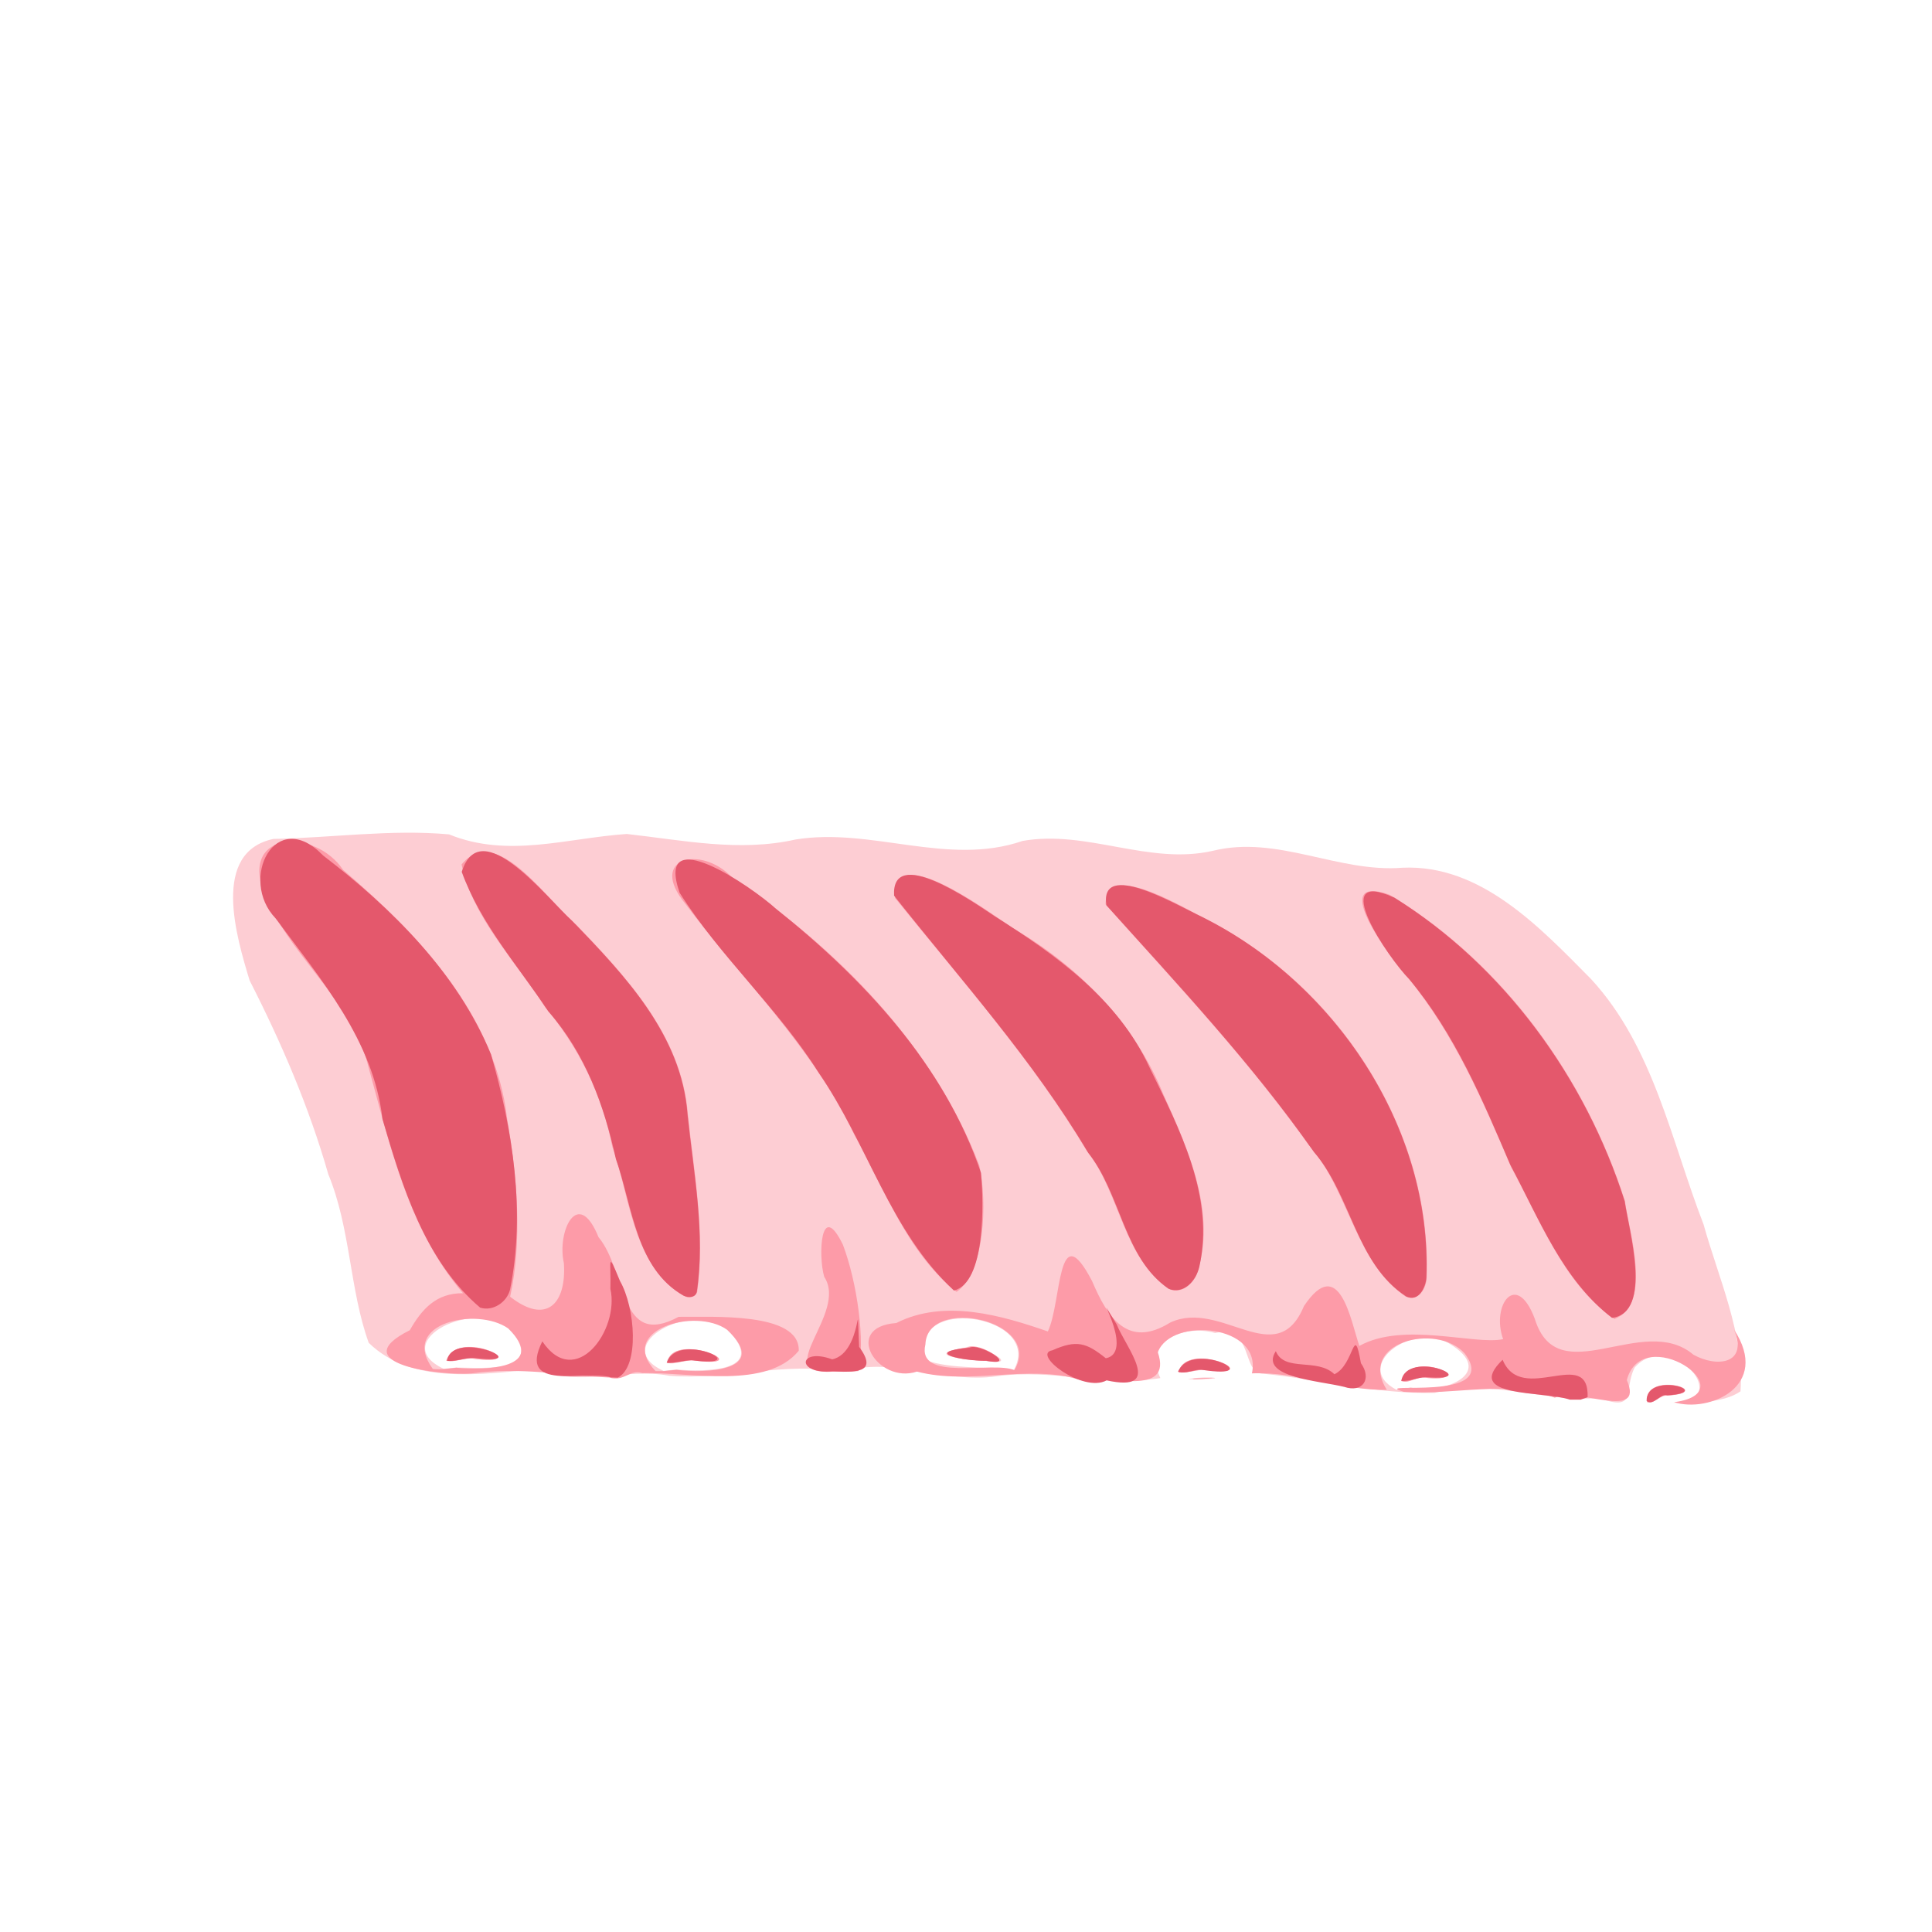 <?xml version="1.0" encoding="UTF-8" standalone="no"?>
<svg
   width="64"
   height="64"
   version="1.1"
   viewBox="0 0 16.933 16.933"
   id="svg146"
   sodipodi:docname="carcasse_de_filets_dagneau.svg"
   inkscape:version="1.2 (dc2aedaf03, 2022-05-15)"
   xmlns:inkscape="http://www.inkscape.org/namespaces/inkscape"
   xmlns:sodipodi="http://sodipodi.sourceforge.net/DTD/sodipodi-0.dtd"
   xmlns="http://www.w3.org/2000/svg"
   xmlns:svg="http://www.w3.org/2000/svg">
  <defs
     id="defs150" />
  <sodipodi:namedview
     id="namedview148"
     pagecolor="#ffffff"
     bordercolor="#666666"
     borderopacity="1.0"
     inkscape:pageshadow="2"
     inkscape:pageopacity="0.0"
     inkscape:pagecheckerboard="0"
     showgrid="false"
     inkscape:zoom="28.963094"
     inkscape:cx="30.228124"
     inkscape:cy="41.224878"
     inkscape:window-width="1920"
     inkscape:window-height="1017"
     inkscape:window-x="1912"
     inkscape:window-y="-8"
     inkscape:window-maximized="1"
     inkscape:current-layer="g4161"
     inkscape:showpageshadow="2"
     inkscape:deskcolor="#d1d1d1" />
  <g
     transform="translate(-.631 .126)"
     id="g144">
    <g
       transform="translate(.089 .089)"
       id="g142">
      <g
         transform="translate(-.063 .947)"
         id="g140">
        <g
           transform="translate(-.089 -.803)"
           id="g138">
          <g
             transform="translate(.312 -.045)"
             id="g136">
            <g
               transform="translate(-.126 .063)"
               id="g134">
              <g
                 transform="translate(-.236 .665)"
                 id="g132">
                <g
                   transform="translate(-121.98 -82.268)"
                   id="g130">
                  <g
                     transform="matrix(.133 0 0 .133 114.64 78.216)"
                     id="g128">
                    <g
                       transform="translate(.905 5.664)"
                       id="g126">
                      <g
                         transform="translate(-3.363 -8.745)"
                         id="g124">
                        <g
                           id="g2243"
                           transform="matrix(1.193,0,0,1.193,-33.651,-20.118)">
                          <g
                             id="g2622"
                             transform="translate(-3.591,-3.265)">
                            <g
                               id="g3762"
                               transform="translate(-4.156,0.115)">
                              <g
                                 id="g4161"
                                 transform="translate(-0.326,2.938)">
                                <path
                                   style="fill:#fdcdd3;stroke-width:0.032"
                                   d="m 181.495,116.126 c 3.863,0.106 0.064,-4.216 -1.915,-1.952 -0.636,1.281 0.174,2.448 -1.982,1.676 -2.99,0.258 -6.011,-1.095 -9.065,-0.281 -3.208,0.064 -6.293,-0.735 -9.445,-1.058 -1.252,0.054 -0.52,-2.749 -2.682,-2.251 -1.675,-0.488 -3.99,0.422 -3.021,2.49 -2.987,0.497 -5.963,-0.534 -9.043,-0.1 -2.884,0.423 -5.817,-1.132 -8.467,-0.241 -3.204,-0.592 -6.387,0.466 -9.613,0.213 -2.442,-0.459 -4.914,0.652 -7.293,-0.361 -3.074,0.25 -6.871,0.911 -9.313,-1.459 -1.062,-2.949 -0.998,-6.326 -2.232,-9.309 -1.063,-3.718 -2.592,-7.269 -4.345,-10.702 -0.733,-2.418 -2.143,-7.086 1.312,-7.822 3.233,-0.061 6.486,-0.541 9.702,-0.252 3.262,1.33 6.518,0.202 9.816,-0.022 3.099,0.344 6.214,1.008 9.329,0.305 4.198,-0.683 8.398,1.503 12.538,0.079 3.561,-0.628 6.984,1.358 10.522,0.543 3.568,-0.874 6.897,1.222 10.458,0.938 4.336,-0.202 7.615,3.318 10.421,6.151 3.449,3.742 4.425,8.932 6.211,13.545 0.837,3.015 2.256,6.047 2.042,9.226 -1.01,0.707 -2.701,0.591 -3.936,0.644 z m -14.282,-0.857 c 1.892,0.402 4.801,-0.833 2.105,-2.44 -1.881,-1.237 -5.422,1.234 -2.902,2.561 l 0.358,-0.044 0.439,-0.077 z m -0.514,-0.345 c 0.56,-1.892 4.57,0.159 1.17,-0.206 -0.392,0.008 -0.774,0.309 -1.17,0.206 z m -40.052,-0.648 c 1.558,0.134 5.047,0.145 2.901,-2.127 -1.875,-1.821 -6.726,0.788 -3.603,2.204 l 0.702,-0.076 z m -0.533,-0.383 c 0.407,-1.829 5.189,0.394 1.466,-0.119 -0.478,-0.062 -1.017,0.288 -1.466,0.119 z m 19.182,0.402 c 1.669,-3.069 -6.002,-4.227 -4.87,-0.531 1.404,0.499 3.323,0.342 4.87,0.531 z m -1.58,-0.499 c -1.133,-0.051 -3.576,-0.332 -1.049,-0.74 0.446,-0.324 3.336,1.114 1.049,0.74 z m -29.247,0.372 c 1.506,0.004 4.923,0.346 3.075,-2.032 -1.836,-1.943 -6.936,0.596 -3.75,2.101 l 0.675,-0.068 z m -0.533,-0.378 c 0.63,-1.909 5.092,0.429 1.385,-0.128 -0.465,0.023 -0.912,0.188 -1.385,0.128 z m 66.338,2.299 c -0.265,-1.815 3.976,-0.572 1.098,-0.369 -0.393,-0.007 -0.696,0.45 -1.098,0.369 z m -25.218,-1.307 c 0.993,-0.156 2.236,0.008 0.452,0.028 l -0.604,0.01 z m -0.671,-0.342 c 0.431,-1.878 5.088,0.314 1.466,-0.146 -0.494,0.007 -0.969,0.169 -1.466,0.146 z"
                                   id="path4167" />
                                <path
                                   style="fill:#fd9ba8;stroke-width:0.032"
                                   d="m 180.27,116.063 c -0.159,-1.75 3.945,-0.531 1.08,-0.341 -0.383,-0.083 -0.697,0.521 -1.08,0.341 z m 1.563,0.009 c 3.989,-0.574 -1.83,-4.465 -2.682,-1.209 1.014,2.308 -2.827,0.344 -3.975,0.971 -2.738,-1.002 -5.549,-0.122 -8.347,-0.326 -2.06,-0.646 5.478,0.662 3.359,-2.127 -1.565,-1.719 -5.944,-0.584 -4.292,2.02 -2.524,0.04 -4.919,-1.016 -7.455,-0.911 0.6,-2.684 -4.444,-3.156 -5.198,-1.175 0.858,2.526 -2.803,1.241 -4.327,1.526 -2.844,-0.869 -6.018,0.321 -8.978,-0.449 -2.174,0.717 -4.148,-2.466 -1.139,-2.683 2.674,-1.359 5.866,-0.402 8.372,0.465 0.775,-1.617 0.497,-6.515 2.443,-2.78 0.871,2.05 1.982,3.739 4.318,2.287 2.824,-1.313 5.865,2.748 7.385,-0.909 1.964,-2.931 2.592,0.84 3.059,2.203 2.422,-1.36 6.393,-0.033 7.943,-0.376 -0.677,-1.874 0.739,-3.829 1.752,-1.113 1.274,4.104 5.971,-0.396 8.758,1.972 1.286,0.72 3.045,0.53 2.245,-1.383 2.052,3.119 -1.365,4.608 -3.31,4.01 l 0.07,-0.012 z m -36.515,-1.759 c 1.654,-2.738 -4.799,-4.148 -4.911,-1.426 -0.502,2.112 3.749,0.903 4.911,1.426 z m -1.605,-0.52 c -1.227,-0.023 -3.48,-0.4 -0.985,-0.734 0.697,-0.359 2.765,1.077 0.985,0.734 z m 22.98,1.103 c 0.649,-1.862 4.57,0.195 1.175,-0.178 -0.386,-0.018 -0.806,0.364 -1.175,0.178 z m -11.459,-0.117 c 2.557,-0.146 -0.528,0.14 0,0 z m -32.291,-0.059 c -2.71,-0.132 -4.89,-0.591 -7.613,-0.226 -1.635,0.134 -7.139,-0.518 -3.404,-2.388 0.662,-1.16 1.459,-2.06 2.94,-2.042 -3.116,-3.65 -4.102,-8.48 -5.352,-12.973 -1.134,-3.514 -4.325,-5.818 -5.664,-9.185 -1.255,-3.418 2.846,-3.529 4.39,-1.23 4.203,3.596 8.407,8.026 9.066,13.775 0.556,3.21 0.843,6.72 0.162,9.804 1.989,1.561 3.118,0.419 2.969,-1.856 -0.398,-1.747 0.777,-4.241 1.912,-1.436 1.599,1.933 1.104,6.197 4.426,4.404 1.798,0.023 6.711,-0.295 6.635,1.875 -1.762,2.142 -5.915,1.186 -8.638,1.231 -0.704,-0.224 -0.977,0.491 -1.831,0.248 z m 3.717,-0.423 c 1.646,0.204 5.197,0.055 2.792,-2.216 -1.754,-1.257 -6.117,0.022 -3.95,2.285 l 0.466,-0.003 0.692,-0.067 z m -0.502,-0.372 c 0.206,-1.89 5.259,0.345 1.423,-0.152 -0.479,0.008 -0.942,0.156 -1.423,0.152 z m -11.664,0.253 c 1.598,0.173 5.104,0.027 2.865,-2.172 -1.724,-1.209 -6.02,-0.306 -4.162,2.239 0.434,0.05 0.868,-0.016 1.298,-0.067 z m -0.547,-0.401 c 0.607,-1.844 5.123,0.395 1.361,-0.116 -0.449,-0.024 -0.924,0.256 -1.361,0.116 z m 40.454,0.664 c 0.348,-1.863 5.168,0.343 1.412,-0.152 -0.477,0.005 -0.933,0.187 -1.412,0.152 z m -19.112,-0.044 c -3.531,0.206 0.874,-3.193 -0.471,-5.24 -0.338,-1.138 -0.216,-4.328 1.031,-1.776 0.792,2.096 1.249,5.376 0.848,6.981 -0.469,0.038 -0.94,0.039 -1.409,0.036 z m 43.178,-2.909 c -2.82,-1.96 -4.089,-5.444 -5.696,-8.371 -1.562,-3.665 -3.144,-7.362 -5.703,-10.468 -0.949,-1.064 -4.518,-5.81 -1.039,-4.605 6.244,3.738 10.817,10.044 13.018,16.929 0.244,1.775 1.529,5.692 -0.58,6.514 z m -51.293,-1.227 c -2.941,-1.606 -3.046,-5.441 -4.062,-8.29 -0.56,-2.869 -1.839,-5.482 -3.718,-7.716 -1.607,-2.552 -3.979,-4.876 -4.609,-7.876 1.938,-2.346 4.73,2.019 6.374,3.368 2.812,2.924 5.798,6.159 6.126,10.421 0.341,3.246 0.966,6.576 0.518,9.821 -0.086,0.249 -0.391,0.372 -0.63,0.273 z m 39.753,-0.017 c -2.838,-1.975 -3.101,-5.848 -5.335,-8.358 -3.372,-4.736 -7.372,-8.976 -11.232,-13.303 -0.017,-2.681 4.905,0.568 6.409,1.278 6.785,3.816 11.611,11.454 11.328,19.323 -0.007,0.606 -0.464,1.382 -1.171,1.06 z m -24.798,-0.256 c -2.754,-2.182 -3.987,-5.726 -5.671,-8.723 -2.289,-4.796 -6.155,-8.533 -9.319,-12.721 -2.081,-2.541 0.863,-3.252 2.566,-1.471 5.832,3.952 11.133,9.261 13.683,15.941 0.449,2.034 0.302,5.867 -1.259,6.974 z m 11.816,-0.12 c -2.639,-1.695 -2.751,-5.334 -4.644,-7.7 -3.01,-5.016 -6.906,-9.406 -10.568,-13.935 -0.272,-3.276 5.038,0.672 6.467,1.641 3.658,2.122 6.73,5.234 8.345,9.188 1.381,3.068 3.003,6.63 1.826,10.013 -0.25,0.53 -0.81,0.985 -1.426,0.793 z"
                                   id="path4165" />
                                <path
                                   style="fill:#e4586c;stroke-width:0.032"
                                   d="m 180.243,116.009 c -0.016,-1.667 3.849,-0.467 1.154,-0.31 -0.378,-0.131 -0.787,0.618 -1.154,0.31 z m -4.244,-0.07 c -1.5,-0.491 -5.9,-0.095 -3.708,-2.2 1.057,2.559 4.788,-0.806 4.694,2.071 l -0.389,0.132 -0.598,-0.002 z m -12.476,-0.707 c -1.372,-0.338 -4.711,-0.526 -3.76,-1.968 0.477,1.173 2.281,0.348 3.236,1.274 1.114,-0.514 1.054,-2.932 1.465,-0.61 0.61,0.848 0.121,1.663 -0.941,1.303 z m -13.106,-0.355 c -1.328,0.713 -4.162,-1.464 -3,-1.66 1.345,-0.596 1.879,-0.423 2.954,0.437 1.764,-0.335 -1.106,-4.64 0.605,-1.859 0.532,1.313 2.638,3.777 -0.559,3.082 z m 16.278,0.027 c 0.303,-1.8 4.744,0.081 1.329,-0.209 -0.45,0.034 -0.868,0.239 -1.329,0.209 z m -43.653,-0.194 c -1.457,-0.409 -5.196,0.826 -3.796,-1.988 1.833,2.72 4.273,-0.632 3.761,-2.897 0.044,-1.489 -0.208,-2.226 0.528,-0.442 0.853,1.493 1.084,4.731 -0.118,5.342 l -0.375,-0.015 z m 31.319,-0.316 c 0.792,-1.818 5.124,0.494 1.287,-0.105 -0.427,-0.023 -0.865,0.258 -1.287,0.105 z m -19.076,-0.019 c -2.067,0.183 -1.887,-1.344 -0.025,-0.658 1.731,-0.38 1.327,-4.282 1.484,-0.693 1.122,1.511 -0.317,1.393 -1.46,1.351 z m -9.165,-0.472 c 0.596,-1.814 5.036,0.343 1.353,-0.144 -0.455,0.019 -0.892,0.181 -1.353,0.144 z m 17.655,-0.11 c -1.358,0.021 -3.554,-0.476 -0.928,-0.722 0.508,-0.285 2.789,1.074 0.928,0.722 z m -29.791,0.012 c 0.271,-1.83 5.123,0.302 1.507,-0.167 -0.508,-0.014 -1.003,0.196 -1.507,0.167 z m 64.348,-2.383 c -2.728,-2.087 -4.038,-5.498 -5.62,-8.459 -1.531,-3.589 -3.057,-7.221 -5.584,-10.253 -1.157,-1.152 -4.548,-6.182 -0.816,-4.498 6.071,3.798 10.557,9.979 12.721,16.768 0.22,1.556 1.571,6.164 -0.701,6.443 z m -62.523,-0.565 c -3.055,-2.594 -4.295,-6.68 -5.393,-10.416 -0.497,-4.343 -3.407,-7.72 -5.904,-11.086 -2.059,-2.148 -0.017,-6.217 2.626,-3.471 3.798,2.912 7.425,6.494 9.274,10.987 1.2,4.174 1.915,8.697 1.05,12.995 -0.172,0.692 -0.947,1.217 -1.652,0.991 z m 51.162,-0.613 c -2.791,-1.802 -3.014,-5.566 -5.102,-7.979 -3.413,-4.871 -7.495,-9.222 -11.464,-13.631 -0.4,-2.569 3.941,0.026 5.256,0.627 7.35,3.654 12.723,11.623 12.419,19.934 -0.037,0.53 -0.419,1.373 -1.109,1.049 z m -39.924,-0.046 c -2.645,-1.5 -2.817,-4.957 -3.738,-7.551 -0.65,-2.963 -1.69,-5.838 -3.726,-8.145 -1.674,-2.51 -3.748,-4.85 -4.789,-7.713 1.04,-3.298 4.714,1.455 6.104,2.708 2.891,3.003 6.033,6.279 6.367,10.677 0.334,3.244 0.998,6.581 0.512,9.821 -0.081,0.341 -0.496,0.31 -0.73,0.204 z m 14.936,-0.284 c -3.531,-3.254 -4.791,-8.164 -7.479,-12.043 -2.24,-3.553 -5.446,-6.394 -7.676,-9.932 -1.385,-4.028 3.985,-0.332 5.322,0.885 4.832,3.86 9.317,8.629 11.325,14.589 0.16,1.71 0.247,6.07 -1.492,6.5 z m 11.859,-0.094 c -2.486,-1.714 -2.611,-5.214 -4.438,-7.506 -3.038,-5.125 -7.058,-9.563 -10.728,-14.213 -0.147,-2.775 4.196,0.227 5.538,1.125 3.4,2.144 6.835,4.587 8.568,8.357 1.651,3.382 3.629,7.17 2.75,11.044 -0.183,0.747 -0.849,1.514 -1.69,1.193 z"
                                   id="path4163" />
                              </g>
                            </g>
                          </g>
                        </g>
                      </g>
                    </g>
                  </g>
                </g>
              </g>
            </g>
          </g>
        </g>
      </g>
    </g>
  </g>
</svg>
